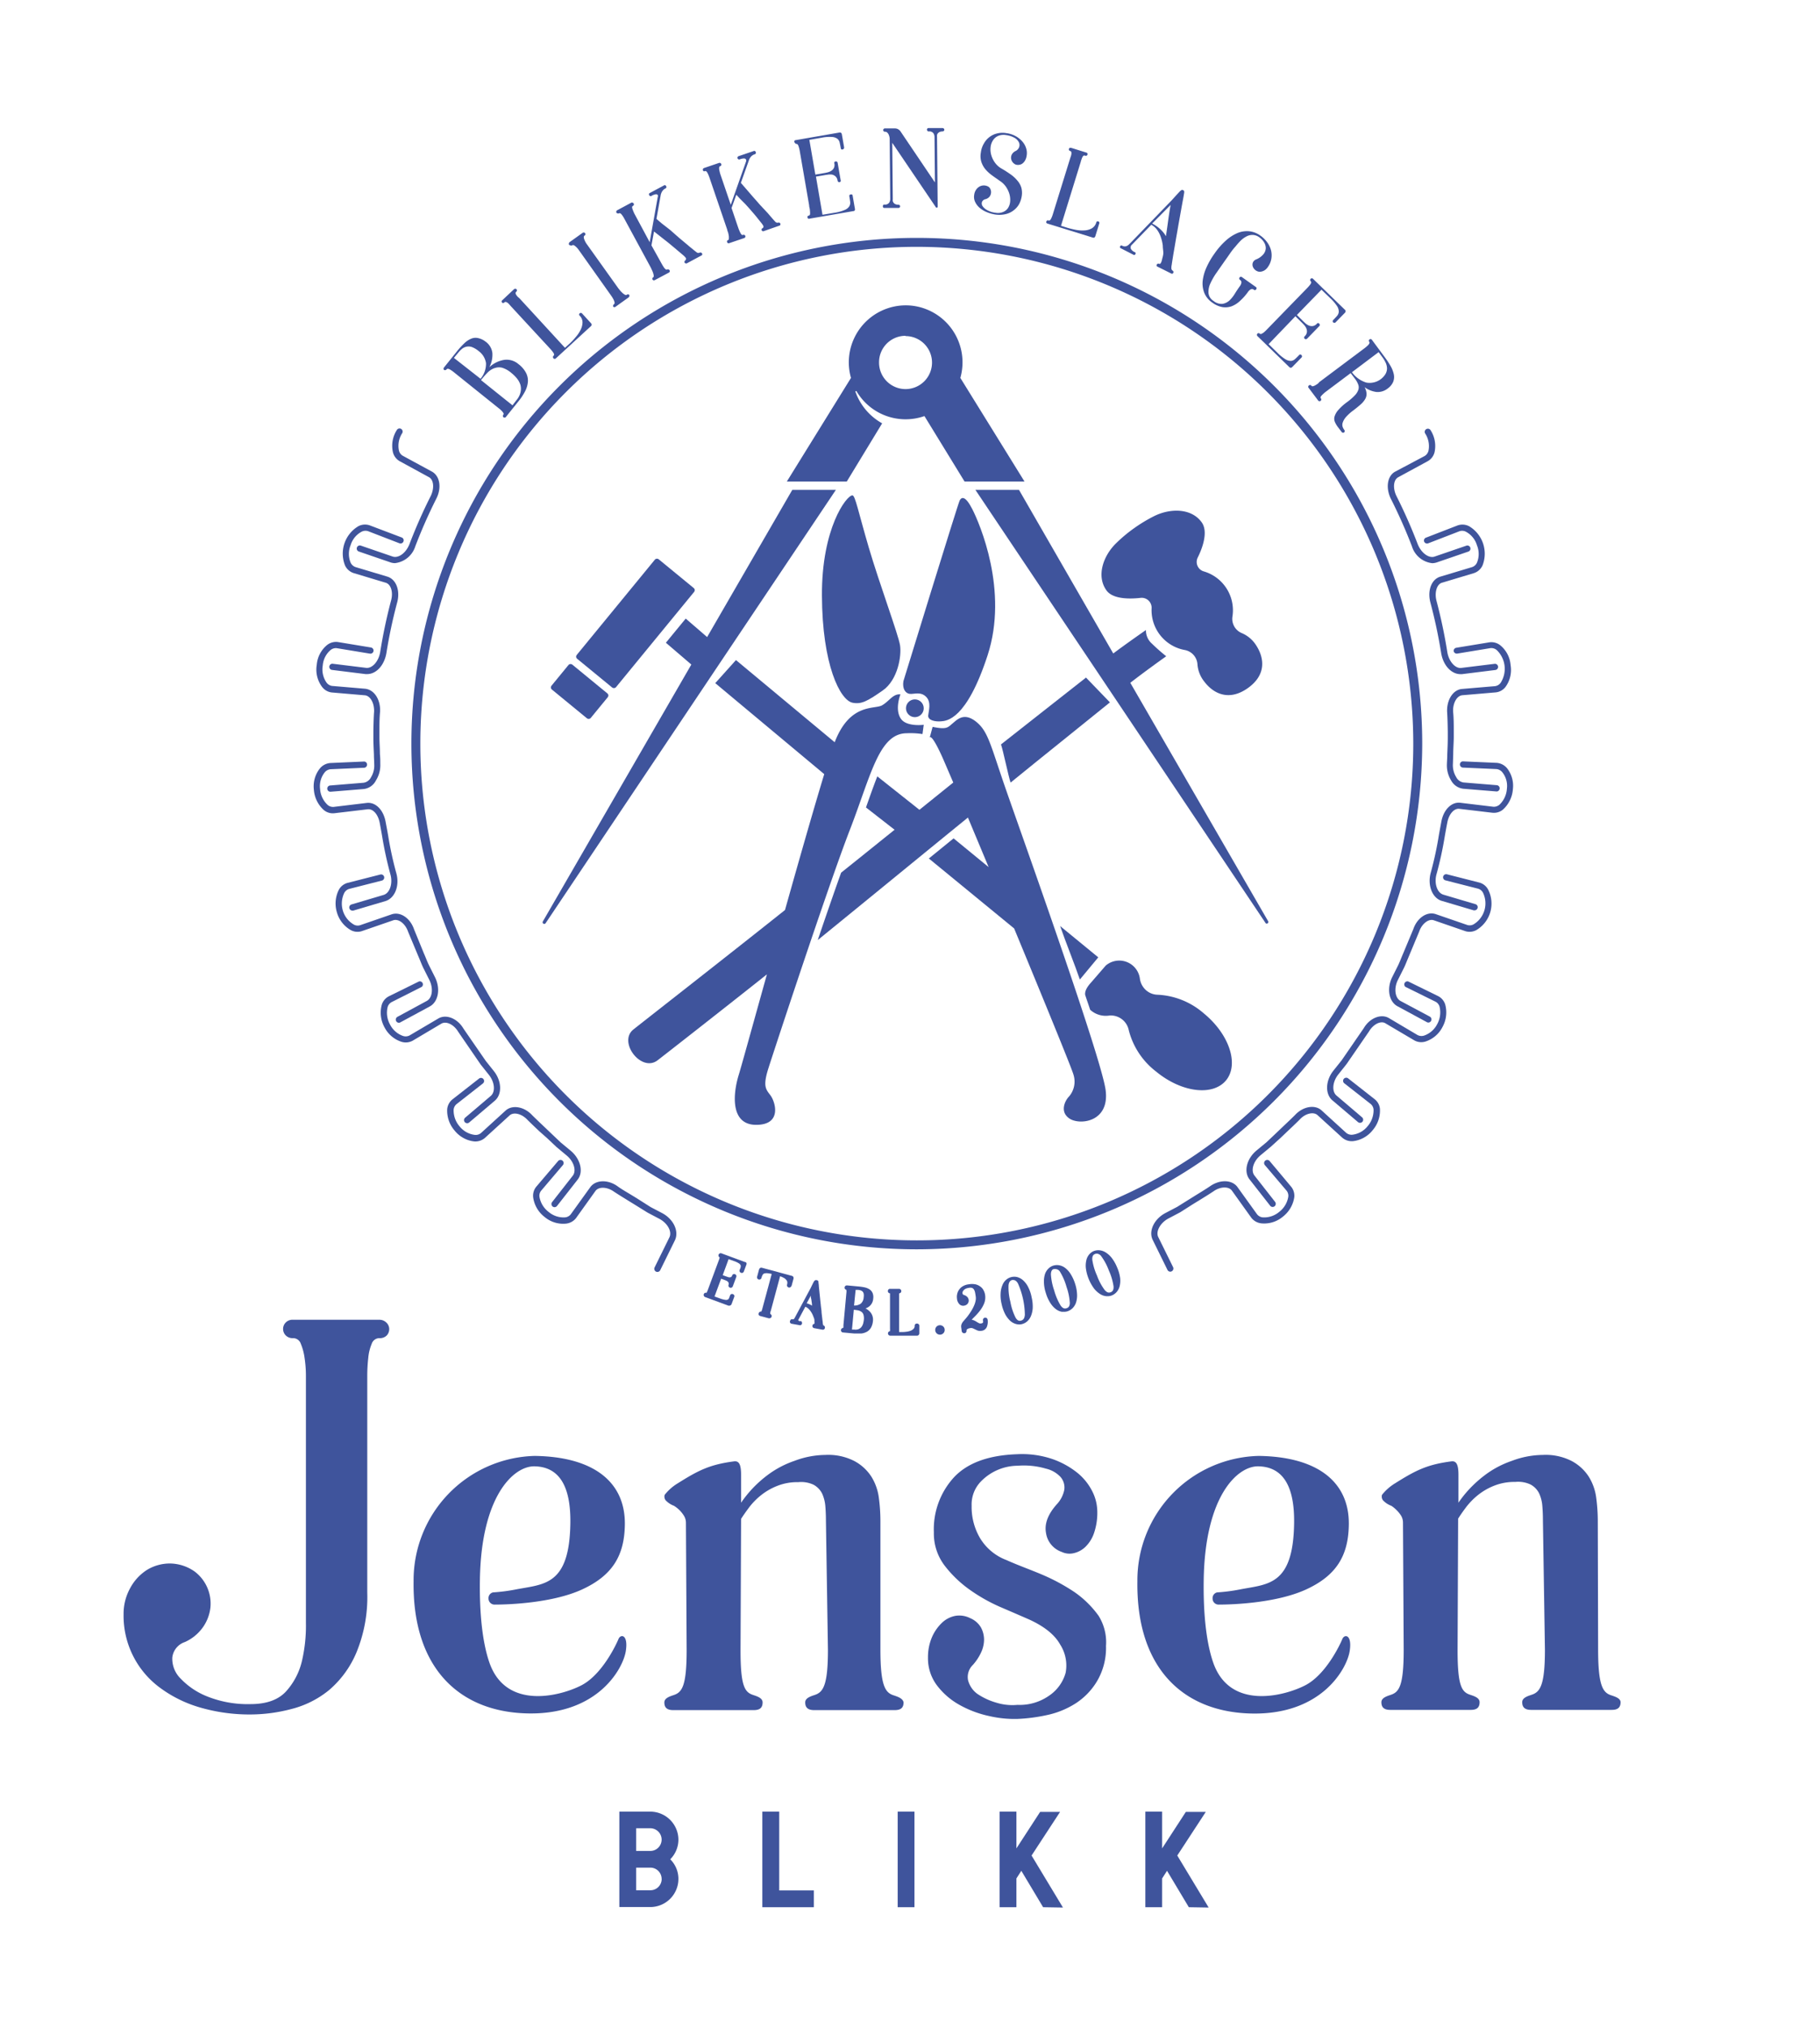 <svg id="Layer_1" data-name="Layer 1" xmlns="http://www.w3.org/2000/svg" viewBox="0 0 334 372"><defs><style>.cls-1{fill:#3f549c;}</style></defs><title>JensenBlikk</title><path class="cls-1" d="M70.91,242.57a1.65,1.65,0,0,1,.52,1.17A1.72,1.72,0,0,1,71,244.9a1.75,1.75,0,0,1-1.39.52,1.5,1.5,0,0,0-1.4,1.05,8.68,8.68,0,0,0-.63,2.61,29.12,29.12,0,0,0-.18,3.31V292.1a26.62,26.62,0,0,1-2,11,18.38,18.38,0,0,1-5,6.86,17.82,17.82,0,0,1-6.92,3.48,29.7,29.7,0,0,1-7.44,1,32.5,32.5,0,0,1-9.29-1.27,23.11,23.11,0,0,1-7.44-3.67,16.37,16.37,0,0,1-6.63-13.42,9.68,9.68,0,0,1,1.22-4.83A8.94,8.94,0,0,1,27,287.91a8.07,8.07,0,0,1,4.24-1.16,8,8,0,0,1,4.53,1.51,7.37,7.37,0,0,1,2.85,6.51,7.71,7.71,0,0,1-1.33,3.6,8.09,8.09,0,0,1-3.37,2.79A3.39,3.39,0,0,0,31.62,304a5.1,5.1,0,0,0,1.51,3.84,13.66,13.66,0,0,0,4.94,3.31,20,20,0,0,0,7.9,1.39q4.43,0,6.57-2.38a12.6,12.6,0,0,0,2.91-5.7,28.36,28.36,0,0,0,.69-6.79c0-2.33,0-4.19,0-5.58V252.39a21.93,21.93,0,0,0-.24-3.31,10.33,10.33,0,0,0-.69-2.61,1.5,1.5,0,0,0-1.4-1.05,1.75,1.75,0,0,1-1.39-.52,1.68,1.68,0,0,1,0-2.33,1.75,1.75,0,0,1,1.39-.52H69.57A1.82,1.82,0,0,1,70.91,242.57Zm113.81,43.56c2.1.95,4.41,1.76,6.61,2.7a35.88,35.88,0,0,1,5.89,3.19,18.32,18.32,0,0,1,4.38,4.31,9.14,9.14,0,0,1,1.37,5.54,12,12,0,0,1-1.66,6.49,12.42,12.42,0,0,1-3.95,4.07,15.88,15.88,0,0,1-5.27,2.13,31.26,31.26,0,0,1-5.4.7,20.74,20.74,0,0,1-5.16-.53,19.49,19.49,0,0,1-5.36-2,13.22,13.22,0,0,1-4.19-3.58A8.23,8.23,0,0,1,170.3,304a9.26,9.26,0,0,1,.7-3.66,8.09,8.09,0,0,1,1.82-2.67,4.9,4.9,0,0,1,2.47-1.31,4.38,4.38,0,0,1,2.74.41,4.12,4.12,0,0,1,2,1.73,4.73,4.73,0,0,1,.56,2.23,5.62,5.62,0,0,1-.56,2.37,9.25,9.25,0,0,1-1.49,2.25,3.09,3.09,0,0,0-.89,2.79,4.49,4.49,0,0,0,1.68,2.5,12.06,12.06,0,0,0,3.46,1.62,10,10,0,0,0,3.94.42,9.41,9.41,0,0,0,5.83-1.71,7.49,7.49,0,0,0,3-4.17,7.11,7.11,0,0,0-1-5.18c-1-1.81-2.93-3.34-5.72-4.61q-2.15-.94-5.13-2.22a31.17,31.17,0,0,1-5.68-3.18,21.35,21.35,0,0,1-4.65-4.44,9.69,9.69,0,0,1-2-6.12,14.09,14.09,0,0,1,3.73-10.15q3.72-3.92,11.54-4.19a17.32,17.32,0,0,1,6.38.85,15.41,15.41,0,0,1,4.61,2.5,10.35,10.35,0,0,1,2.8,3.43,8.36,8.36,0,0,1,.93,3.65,11.46,11.46,0,0,1-.61,4.06,6.41,6.41,0,0,1-1.58,2.51,4.51,4.51,0,0,1-2.14,1.15,3.34,3.34,0,0,1-2.19-.23,4.34,4.34,0,0,1-2.89-3.48q-.47-2.53,2-5.28a5.43,5.43,0,0,0,1.35-2.61,2.94,2.94,0,0,0-.67-2.36,5.29,5.29,0,0,0-2.71-1.55,14.39,14.39,0,0,0-5.15-.53,9.5,9.5,0,0,0-6.7,2.82,6.05,6.05,0,0,0-1.77,4.52,11.27,11.27,0,0,0,1.54,5.93A9.62,9.62,0,0,0,184.72,286.13Zm-71.23,14.5c-.41,1-3,6.51-6.8,8.47s-13.81,4.62-16.87-4.16c-1.41-4.05-1.83-9.72-1.75-15.11.21-15.46,6.19-20.95,10-20.9,4.48.07,6.7,3.52,6.6,10.43-.16,11.5-4.85,11.15-10,12.15a32.25,32.25,0,0,1-4.19.54,1.07,1.07,0,0,0-.83,1.11,1.11,1.11,0,0,0,1.09,1.13h0c3.13,0,10.76-.37,16-2.74,5.65-2.57,7.85-6.24,7.93-11.92.11-7.8-5.68-12.46-16.54-12.61A22.82,22.82,0,0,0,75.9,290c-.22,15.88,8.37,24.07,21.14,24.25s17.3-8.28,17.8-11.4S113.88,299.64,113.49,300.63Zm132.84,0c-.41,1-3,6.51-6.81,8.47s-13.81,4.62-16.87-4.16c-1.41-4.05-1.83-9.72-1.75-15.11.22-15.46,6.19-20.95,10-20.9,4.47.07,6.69,3.52,6.59,10.43-.16,11.5-4.85,11.15-9.94,12.15a32.46,32.46,0,0,1-4.19.54,1.07,1.07,0,0,0-.83,1.11,1.1,1.1,0,0,0,1.08,1.13h0c3.14,0,10.76-.37,16-2.74,5.65-2.57,7.84-6.24,7.92-11.92.11-7.8-5.68-12.46-16.53-12.61a22.82,22.82,0,0,0-22.27,23c-.22,15.88,8.37,24.07,21.14,24.25s17.3-8.28,17.81-11.4S246.72,299.64,246.33,300.63ZM163.91,310.9c-1.51-.51-2.34-1.9-2.34-8.4l0-23.57a32.41,32.41,0,0,0-.29-4.25,9.6,9.6,0,0,0-1.39-3.89,8.44,8.44,0,0,0-3.14-2.85,10.48,10.48,0,0,0-5.26-1.1,16.38,16.38,0,0,0-5.7,1.09,17.75,17.75,0,0,0-4.54,2.32A21.69,21.69,0,0,0,138,273.1a22.19,22.19,0,0,0-2,2.5v-5.11c0-1.79-.33-2.6-1.29-2.47-4.39.57-6.49,1.61-10.29,4a8.91,8.91,0,0,0-2.44,2.14,1.09,1.09,0,0,0,.18,1,4,4,0,0,0,1.51,1,5.64,5.64,0,0,1,1.86,1.86,2.46,2.46,0,0,1,.35,1.28l.13,23.3c0,6.5-.8,7.74-2.31,8.26-.72.25-1.78.54-1.78,1.38,0,1.09.67,1.4,1.64,1.4h3.41v0h11.34c1,0,1.64-.32,1.64-1.41,0-.84-1.06-1.13-1.78-1.38-1.51-.51-2.27-1.65-2.27-8.14l.1-24.14c.39-.62.88-1.31,1.46-2.09a12.73,12.73,0,0,1,2.15-2.21,11.49,11.49,0,0,1,3-1.74,10,10,0,0,1,3.9-.7,5.34,5.34,0,0,1,2.8.48,3.78,3.78,0,0,1,1.57,1.63,6.94,6.94,0,0,1,.58,2.26c.07.85.11,1.74.11,2.68l.37,23.71c0,6.5-.88,7.75-2.39,8.26-.72.25-1.78.54-1.78,1.38,0,1.09.68,1.41,1.64,1.41h14.77c1,0,1.64-.32,1.64-1.41C165.69,311.44,164.63,311.15,163.91,310.9Zm131.7,0c-1.51-.51-2.33-1.9-2.33-8.4l-.06-23.57a32.41,32.41,0,0,0-.29-4.25,9.6,9.6,0,0,0-1.39-3.89,8.44,8.44,0,0,0-3.14-2.85,10.48,10.48,0,0,0-5.26-1.1,16.38,16.38,0,0,0-5.7,1.09,17.75,17.75,0,0,0-4.54,2.32,22.2,22.2,0,0,0-3.25,2.85,20.9,20.9,0,0,0-2,2.5v-5.11c0-1.79-.34-2.6-1.3-2.47-4.39.57-6.49,1.61-10.29,4a9.07,9.07,0,0,0-2.44,2.14,1.15,1.15,0,0,0,.18,1,4,4,0,0,0,1.51,1,5.29,5.29,0,0,1,1,.82,5.18,5.18,0,0,1,.81,1,2.46,2.46,0,0,1,.35,1.28l.13,23.3c0,6.5-.8,7.74-2.31,8.26-.72.25-1.78.54-1.78,1.38,0,1.09.68,1.4,1.64,1.4h3.41v0h11.33c1,0,1.64-.32,1.64-1.41,0-.84-1.06-1.13-1.78-1.38-1.51-.51-2.26-1.65-2.26-8.14l.1-24.14c.38-.62.87-1.31,1.45-2.09a13.11,13.11,0,0,1,2.15-2.21,11.49,11.49,0,0,1,3-1.74,10.05,10.05,0,0,1,3.9-.7,5.32,5.32,0,0,1,2.8.48,3.72,3.72,0,0,1,1.57,1.63,6.7,6.7,0,0,1,.58,2.26c.07.85.11,1.74.11,2.68l.37,23.71c0,6.5-.88,7.75-2.39,8.26-.72.25-1.78.54-1.78,1.38,0,1.09.68,1.41,1.64,1.41h14.77c1,0,1.64-.32,1.64-1.41C297.39,311.44,296.33,311.15,295.61,310.9Z"/><path class="cls-1" d="M199.3,124.27c-4.23,3.35-9.93,7.77-15.6,12.26.36,1,1.36,5.82,1.76,7,6.14-5,13.67-11,18.23-14.71Z"/><path class="cls-1" d="M209.34,109.65a1.82,1.82,0,0,1,2,1.88,7.42,7.42,0,0,0,6.06,7.68,2.85,2.85,0,0,1,2.35,2.6A5.76,5.76,0,0,0,221,125c1.82,2.39,4.67,3.56,8,1.2s3.13-5.42,1.47-7.93a5.8,5.8,0,0,0-2.59-2.16,2.83,2.83,0,0,1-1.7-3.07,7.43,7.43,0,0,0-5.26-8.24,1.81,1.81,0,0,1-1.12-2.54c1-2,1.9-4.82.74-6.45-1.91-2.68-5.87-2.61-8.8-1.12a27.68,27.68,0,0,0-3.62,2.19,26.63,26.63,0,0,0-3.25,2.71c-2.37,2.27-3.73,6-1.83,8.67C204.16,109.86,207.14,109.9,209.34,109.65Z"/><path class="cls-1" d="M225,198.14c2.42-2.95.59-8.45-4.08-12.28a13.87,13.87,0,0,0-8.43-3.42,3.33,3.33,0,0,1-2.09-.76,3.43,3.43,0,0,1-1.21-2.18,3.82,3.82,0,0,0-6.27-2.41L200.4,180h0c-.31.37-1.41,1.45-1.25,2.48.5,1.52.46,1.33.91,2.71a4.23,4.23,0,0,0,3.55,1.06,3.36,3.36,0,0,1,3.53,2.66,13.85,13.85,0,0,0,5,7.6C216.81,200.37,222.56,201.09,225,198.14Z"/><path class="cls-1" d="M201.55,175.58l-7-5.74c.89,2.59,2.82,7.43,3.62,9.81Z"/><rect class="cls-1" x="104.81" y="109.67" width="23.6" height="9.32" rx="0.48" transform="translate(-45.74 131.96) rotate(-50.63)"/><rect class="cls-1" x="103.41" y="122.16" width="5.91" height="9.32" rx="0.48" transform="translate(-59.14 128.6) rotate(-50.63)"/><path class="cls-1" d="M156.48,128.89c1.63.31,2.72-.31,5.51-2.25s3.49-6.37,3.18-8.31-3.8-11.33-5.74-17.93-2.48-9.55-3-9.55c-1.09,0-5.66,6.05-5.59,18.4C150.89,121.9,154.16,128.45,156.48,128.89Z"/><path class="cls-1" d="M141.42,200.93c-.86-1.16-1.48-1.63-.39-5.05s11-33.53,14.91-43.62,5.35-17.78,10.48-17.78a14.47,14.47,0,0,1,2.87.15l.23-1.7s-3,.4-4.11-1c-1.32-1.71-.16-4.58-.16-4.58-1.38-.13-2,1.2-3.36,2s-5.92-.5-8.71,6.78l-18.12-15.07-3.8,4.23,20,16.69c-1.86,6.1-4.56,15.54-7.2,24.92-11,8.76-27.2,21.39-27.93,22-2.64,2.33,1.56,7.77,4.51,5.59.58-.43,12.82-10,20.1-15.79-2.64,9.47-4.75,17.08-5.15,18.37-1.09,3.49-1.63,9.23,3.18,9.23S142.27,202.09,141.42,200.93Z"/><path class="cls-1" d="M202.9,199.92c-.77-5.9-15.21-46.27-18.16-54.73s-3.34-11-5.59-12.81-3.5-.39-4.35.31-1,1.17-3.65.62l-.54,2s.23-1.08,2.33,3.57c.3.67,1,2.32,2,4.64l-6.21,5L161,142.39c-.51,1.3-1.05,2.79-1.63,4.43l-.45,1.27,5.25,4.09c-3.65,2.93-7.22,5.81-9.81,7.87-1.28,3.57-2.78,7.91-4.29,12.36,7.32-5.94,19.49-15.91,27.56-22.47l3.8,9.09L175,153.76l-4.54,3.69,15.65,12.83c5.5,13.28,10.68,25.91,10.9,26.85a4.19,4.19,0,0,1-.85,4c-.62.62-1.79,2.71.08,4S203.68,205.82,202.9,199.92Z"/><circle class="cls-1" cx="167.89" cy="129.9" r="1.63"/><path class="cls-1" d="M172.63,132.3c1.08-.07,4.73-.23,8.61-12.11S179.77,96,178.45,93.41s-2-2.25-2.33-1.63-10.33,33.15-10.33,33.15c-.23,1.4.39,2.25,1.17,2.33s2-.47,3,.54.46,2.56.38,3.42S171.54,132.38,172.63,132.3Z"/><path class="cls-1" d="M161.89,77.64A10.71,10.71,0,0,1,157,71.88a.11.11,0,0,1,.2-.1,10.45,10.45,0,0,0,12.45,4.53l7.36,12h11l-11.77-19a10.46,10.46,0,0,0-9-13.26,10.46,10.46,0,0,0-11.47,10.41,10.33,10.33,0,0,0,.4,2.85l-11.77,19h11Zm4.29-16a4.86,4.86,0,1,1-4.86,4.86A4.85,4.85,0,0,1,166.18,61.59Z"/><path class="cls-1" d="M100.12,169.33,153.4,89.84h-8l-15.63,27-3.93-3.39-3.64,4.43,4.67,4L99.62,169A.3.3,0,0,0,100.12,169.33Z"/><path class="cls-1" d="M232.75,169l-25.32-43.77c2.86-2.23,6.59-4.87,6.59-4.87a34.68,34.68,0,0,1-2.64-2.33,3.2,3.2,0,0,1-1.08-2.48s-3.44,2.38-6,4.3L187,89.84h-8l53.28,79.49A.3.3,0,0,0,232.75,169Z"/><path class="cls-1" d="M81.73,67.87a.32.32,0,0,0,.24-.14c.1-.13.28-.12.54,0a5.22,5.22,0,0,1,.75.51l7.92,6.36.43.34a3.6,3.6,0,0,1,.45.41,1.7,1.7,0,0,1,.31.39.28.28,0,0,1,0,.33.3.3,0,0,0-.08.26.31.31,0,0,0,.11.2.28.28,0,0,0,.22.06.29.29,0,0,0,.23-.13l2.32-2.89a10.53,10.53,0,0,0,1.21-1.84,4.6,4.6,0,0,0,.5-1.75,3.11,3.11,0,0,0-.37-1.64,4.86,4.86,0,0,0-1.35-1.55A3.33,3.33,0,0,0,92.54,66a5.2,5.2,0,0,0-2.74,1.35,4.91,4.91,0,0,0,.56-2.6,3,3,0,0,0-1.26-2.1A3.36,3.36,0,0,0,87.7,62a2.09,2.09,0,0,0-1.28.14,4,4,0,0,0-1.26.87,14,14,0,0,0-1.36,1.5l-2.32,2.89a.34.34,0,0,0-.08.26.31.31,0,0,0,.11.2A.29.29,0,0,0,81.73,67.87Zm9-.34a2.39,2.39,0,0,1,1.41-.09,4.77,4.77,0,0,1,1.75,1,6.46,6.46,0,0,1,1,1,3.47,3.47,0,0,1,.63,1.2,2.8,2.8,0,0,1,0,1.32,3.35,3.35,0,0,1-.7,1.38l-.77,1-5.78-4.63c.39-.49.77-.93,1.15-1.32A3.49,3.49,0,0,1,90.7,67.53Zm-6.63-2.85a4.54,4.54,0,0,1,.76-.76,2,2,0,0,1,.84-.35,1.8,1.8,0,0,1,1,.12,4.34,4.34,0,0,1,1.13.69,3.35,3.35,0,0,1,1.36,2.23,4.3,4.3,0,0,1-1,2.86L83.3,65.64Z"/><path class="cls-1" d="M92.31,55.57a.34.34,0,0,0,.25-.1.29.29,0,0,1,.31-.08,1.07,1.07,0,0,1,.34.19,2.85,2.85,0,0,1,.34.35c.12.13.23.27.35.39L101,64a6,6,0,0,1,.57.72c.15.25.17.42,0,.54a.32.32,0,0,0,0,.46.35.35,0,0,0,.21.1.35.35,0,0,0,.25-.11l6.39-5.87a.38.38,0,0,0,.16-.31.49.49,0,0,0-.15-.28l-1.62-1.77a.29.29,0,0,0-.22-.09.29.29,0,0,0-.21.08.27.27,0,0,0,0,.43,1.72,1.72,0,0,1,.52,1.25,3.19,3.19,0,0,1-.35,1.35,5.85,5.85,0,0,1-.87,1.29,11,11,0,0,1-1,1.09l-1,.91-8.34-9.07L95,54.42a3.38,3.38,0,0,1-.26-.33.71.71,0,0,1-.12-.31.31.31,0,0,1,.12-.27.33.33,0,0,0,.13-.25.33.33,0,0,0-.09-.21.26.26,0,0,0-.21-.09.35.35,0,0,0-.25.09l-2.13,2a.34.34,0,0,0-.13.27.47.47,0,0,0,.1.2A.31.31,0,0,0,92.31,55.57Z"/><path class="cls-1" d="M104.69,45A.34.34,0,0,0,105,45c.14-.1.32-.06.56.14a3.54,3.54,0,0,1,.62.66L112,54l.32.46a5.54,5.54,0,0,1,.3.53,2.08,2.08,0,0,1,.16.48.29.29,0,0,1-.1.32.34.34,0,0,0-.15.23.33.33,0,0,0,0,.22.32.32,0,0,0,.46,0l2.35-1.68a.33.33,0,0,0,.15-.22.3.3,0,0,0,0-.23.28.28,0,0,0-.19-.12.3.3,0,0,0-.26.07.34.34,0,0,1-.35,0,2.38,2.38,0,0,1-.42-.3,5.81,5.81,0,0,1-.43-.43l-.35-.43-5.9-8.26a3.73,3.73,0,0,1-.4-.83c-.09-.29-.07-.49.08-.6a.3.3,0,0,0,.16-.22.36.36,0,0,0-.06-.23.27.27,0,0,0-.2-.11.32.32,0,0,0-.26.06l-2.35,1.68a.36.36,0,0,0-.15.23.32.32,0,0,0,0,.22A.31.31,0,0,0,104.69,45Z"/><path class="cls-1" d="M113.32,39.13a.33.33,0,0,0,.27,0c.15-.08.32,0,.5.23a4.5,4.5,0,0,1,.49.76L119.39,49c.08.15.16.33.25.53a4.25,4.25,0,0,1,.23.57,2.66,2.66,0,0,1,.1.47c0,.14,0,.22-.06.26a.26.26,0,0,0-.17.2.29.29,0,0,0,0,.22.3.3,0,0,0,.43.12L122.75,50a.32.32,0,0,0,.16-.2.32.32,0,0,0-.2-.37.36.36,0,0,0-.29,0,.24.24,0,0,1-.28-.06,1.3,1.3,0,0,1-.31-.34c-.1-.15-.21-.31-.32-.51l-.3-.54L119.55,45l.47-2.54.79.61,1.11.88c.41.31.82.64,1.25,1s.83.69,1.19,1l1,.84a3.82,3.82,0,0,1,.52.54.28.28,0,0,1,0,.21.22.22,0,0,1-.11.21.32.32,0,0,0-.14.18.36.36,0,0,0,0,.23.3.3,0,0,0,.19.14.33.33,0,0,0,.22,0l2.66-1.43a.25.25,0,0,0,.12-.4.27.27,0,0,0-.17-.14.26.26,0,0,0-.23,0,.53.53,0,0,1-.5,0s-.23-.17-.55-.43-.73-.58-1.21-1l-1.56-1.3L123,42.19,121.47,41l-1-.85.76-4.25a1.94,1.94,0,0,1,.14-.51,1.58,1.58,0,0,1,.26-.44,1.47,1.47,0,0,1,.5-.4.26.26,0,0,0,.11-.41.26.26,0,0,0-.4-.13l-2.57,1.38a.26.26,0,0,0-.12.41.27.27,0,0,0,.41.13,2,2,0,0,1,.8-.3.4.4,0,0,1,.34.12.57.57,0,0,1,0,.42l-1.47,8.25-2.84-5.29a8,8,0,0,1-.33-.83c-.1-.27-.07-.45.08-.53a.31.31,0,0,0,.15-.44.3.3,0,0,0-.18-.15.32.32,0,0,0-.27,0l-2.55,1.37a.32.32,0,0,0-.18.2.38.38,0,0,0,0,.24A.34.34,0,0,0,113.32,39.13Z"/><path class="cls-1" d="M129.37,31.38c.16-.05.31.05.45.31a5.62,5.62,0,0,1,.36.83l3.28,9.61c0,.16.11.35.17.56a5.77,5.77,0,0,1,.12.6,2.17,2.17,0,0,1,0,.49c0,.13,0,.21-.11.24a.28.28,0,0,0-.2.16.3.3,0,0,0,0,.23.34.34,0,0,0,.14.18.29.29,0,0,0,.26,0l2.74-.93a.32.32,0,0,0,.19-.17.31.31,0,0,0,0-.23.28.28,0,0,0-.15-.17.32.32,0,0,0-.29,0,.25.25,0,0,1-.27-.1,1.44,1.44,0,0,1-.24-.39c-.08-.16-.16-.35-.24-.55s-.14-.4-.21-.59l-1.12-3.31.87-2.43c.17.17.39.41.68.73l1,1c.34.38.7.77,1.06,1.19s.71.81,1,1.18l.8,1a3.34,3.34,0,0,1,.43.62.31.31,0,0,1,0,.22.23.23,0,0,1-.15.19.29.29,0,0,0-.16.15.25.25,0,0,0,0,.22.27.27,0,0,0,.16.17.29.29,0,0,0,.22,0l2.86-1a.26.26,0,0,0,.18-.37.3.3,0,0,0-.38-.19.56.56,0,0,1-.48-.1s-.2-.21-.48-.52l-1-1.16L139.5,37.6,138.09,36l-1.26-1.46-.87-1,1.45-4.07a1.79,1.79,0,0,1,.21-.47,1.71,1.71,0,0,1,.33-.4,1.57,1.57,0,0,1,.56-.31.27.27,0,0,0,.18-.39.27.27,0,0,0-.38-.2l-2.76.94a.31.31,0,0,0,.2.59,2.14,2.14,0,0,1,.84-.17.41.41,0,0,1,.31.18.5.5,0,0,1,0,.42l-2.79,7.9-1.94-5.68a7.85,7.85,0,0,1-.2-.88c0-.28,0-.46.18-.51a.3.3,0,0,0,.21-.18.36.36,0,0,0,0-.23.33.33,0,0,0-.43-.19l-2.74.93A.35.35,0,0,0,129,31a.37.37,0,0,0,0,.23.31.31,0,0,0,.16.18A.28.28,0,0,0,129.37,31.38Z"/><path class="cls-1" d="M146.13,26.39c.17,0,.3.1.4.38a5.66,5.66,0,0,1,.23.88l1.73,10q0,.23.09.54a4.39,4.39,0,0,1,.07.61,2,2,0,0,1,0,.5.28.28,0,0,1-.22.24.32.32,0,0,0-.23.14.3.3,0,0,0,0,.22.28.28,0,0,0,.12.2.33.33,0,0,0,.27,0l8-1.38c.15,0,.25-.08.29-.17a.55.55,0,0,0,0-.32l-.41-2.37a.23.23,0,0,0-.13-.19.32.32,0,0,0-.23,0,.26.26,0,0,0-.24.35c.06.36.11.69.15,1a1.35,1.35,0,0,1-.16.82,1.81,1.81,0,0,1-.83.66,7.43,7.43,0,0,1-1.84.51l-2.25.38-1.2-7,1.76-.3.49-.07a2.7,2.7,0,0,1,.69,0,1.44,1.44,0,0,1,.65.33,1.28,1.28,0,0,1,.38.79.36.36,0,0,0,.13.21.29.29,0,0,0,.22.06.33.33,0,0,0,.21-.14.28.28,0,0,0,0-.23l-.55-3.19a.24.24,0,0,0-.13-.19.28.28,0,0,0-.23-.05.26.26,0,0,0-.25.34,1.3,1.3,0,0,1-.09.88,1.34,1.34,0,0,1-.51.52,2.11,2.11,0,0,1-.63.26c-.22.06-.38.09-.49.11l-1.76.3-1.1-6.37,2.24-.39a7.39,7.39,0,0,1,1.91-.14,1.84,1.84,0,0,1,1,.34,1.26,1.26,0,0,1,.42.73c.07.3.13.63.2,1a.33.33,0,0,0,.12.21.27.27,0,0,0,.23,0,.3.3,0,0,0,.2-.13.34.34,0,0,0,.06-.24l-.41-2.36a.53.53,0,0,0-.14-.3.41.41,0,0,0-.33-.06l-8,1.39a.3.3,0,0,0-.24.13.32.32,0,0,0,0,.23.33.33,0,0,0,.12.19A.31.31,0,0,0,146.13,26.39Z"/><path class="cls-1" d="M162.32,37.52c-.2,0-.3.1-.3.31s.1.31.3.31l2.58,0a.3.3,0,0,0,.2-.09.27.27,0,0,0,.09-.2.27.27,0,0,0-.1-.22.24.24,0,0,0-.2-.08,1.23,1.23,0,0,1-.55-.1.71.71,0,0,1-.33-.24.76.76,0,0,1-.17-.32,1.47,1.47,0,0,1,0-.36l-.1-10.34,7.92,11.69a.24.24,0,0,0,.06.11.25.25,0,0,0,.15.09.18.18,0,0,0,.21-.22l-.12-12.75a2.21,2.21,0,0,1,0-.35.74.74,0,0,1,.16-.32,1.08,1.08,0,0,1,.33-.24,1.59,1.59,0,0,1,.55-.1.28.28,0,0,0,.2-.09.27.27,0,0,0,.1-.22.34.34,0,0,0-.1-.21.3.3,0,0,0-.21-.09l-2.57,0a.27.27,0,0,0-.3.31.33.33,0,0,0,.09.21.27.27,0,0,0,.22.1.92.92,0,0,1,.86.32,1.23,1.23,0,0,1,.21.67l.08,8.36-6.28-9.3a1.58,1.58,0,0,0-.26-.31,2,2,0,0,0-.34-.21,1.38,1.38,0,0,0-.52-.09l-1.8,0a.29.29,0,0,0-.21.1.29.29,0,0,0-.09.21.31.31,0,0,0,.3.3.62.62,0,0,1,.44.15,1.19,1.19,0,0,1,.26.36,2.3,2.3,0,0,1,.14.42,1.85,1.85,0,0,1,.05.34l.1,11.07a1.29,1.29,0,0,1-.19.67A.94.94,0,0,1,162.32,37.52Z"/><path class="cls-1" d="M179.82,38.15a4.93,4.93,0,0,0,1.28.76,6.54,6.54,0,0,0,1.46.42,5.13,5.13,0,0,0,2-.06,3.71,3.71,0,0,0,1.48-.71,3.6,3.6,0,0,0,1-1.16A4.59,4.59,0,0,0,187.5,36a3.77,3.77,0,0,0-.07-1.59,3.56,3.56,0,0,0-.71-1.27A6.29,6.29,0,0,0,185.49,32c-.49-.34-1-.69-1.65-1.06a3.83,3.83,0,0,1-1.25-1.11,4.42,4.42,0,0,1-.68-1.4,3.74,3.74,0,0,1-.12-1.44,2.86,2.86,0,0,1,.43-1.24,2.12,2.12,0,0,1,.95-.82,2.6,2.6,0,0,1,1.47-.15,4.15,4.15,0,0,1,1.61.54,1.91,1.91,0,0,1,.76.84,1.14,1.14,0,0,1,0,.87,1.28,1.28,0,0,1-.62.66,1.52,1.52,0,0,0-.7.64,1.29,1.29,0,0,0-.14.73,1.4,1.4,0,0,0,.27.67,1.48,1.48,0,0,0,.54.44,1.39,1.39,0,0,0,.59.07,1.35,1.35,0,0,0,.63-.21,1.81,1.81,0,0,0,.52-.57,2.51,2.51,0,0,0,.32-1,2.79,2.79,0,0,0-.11-1.27,3.37,3.37,0,0,0-.67-1.21,4.52,4.52,0,0,0-1.23-1,4.76,4.76,0,0,0-1.73-.56,4.1,4.1,0,0,0-1.72.06,3.7,3.7,0,0,0-1.41.68,3.79,3.79,0,0,0-1,1.18A4.23,4.23,0,0,0,180,28a3.58,3.58,0,0,0,.08,1.65,4.22,4.22,0,0,0,.71,1.34A6.79,6.79,0,0,0,182,32.12c.46.35,1,.7,1.49,1.06a3.92,3.92,0,0,1,1.13,1.09,4.67,4.67,0,0,1,.63,1.34,3.88,3.88,0,0,1,.13,1.35,2.57,2.57,0,0,1-.38,1.17,2,2,0,0,1-.92.75,2.51,2.51,0,0,1-1.45.13,3.89,3.89,0,0,1-1.5-.49,2.3,2.3,0,0,1-.82-.73.85.85,0,0,1-.1-.75.88.88,0,0,1,.65-.51,1.46,1.46,0,0,0,.74-.47,1.35,1.35,0,0,0,.27-.7,1.28,1.28,0,0,0-.12-.69.94.94,0,0,0-.47-.49,1.73,1.73,0,0,0-.72-.17,1.67,1.67,0,0,0-.76.18,1.86,1.86,0,0,0-.64.56,2.12,2.12,0,0,0-.38,1,2.17,2.17,0,0,0,.2,1.34A3.26,3.26,0,0,0,179.82,38.15Z"/><path class="cls-1" d="M192.21,41l8.29,2.56a.39.39,0,0,0,.34,0,.54.54,0,0,0,.18-.27l.71-2.3a.27.27,0,0,0,0-.23.28.28,0,0,0-.17-.15.27.27,0,0,0-.38.2,1.78,1.78,0,0,1-.83,1.08,3.07,3.07,0,0,1-1.34.37,6.31,6.31,0,0,1-1.55-.1c-.53-.1-1-.22-1.47-.35l-1.28-.4,3.64-11.77c0-.14.09-.28.13-.43a2.42,2.42,0,0,1,.16-.39.86.86,0,0,1,.2-.27.38.38,0,0,1,.3,0,.31.31,0,0,0,.27,0,.29.29,0,0,0,.15-.18.32.32,0,0,0,0-.23.29.29,0,0,0-.21-.16l-2.76-.86c-.14,0-.23,0-.3,0a.41.41,0,0,0-.12.18.34.34,0,0,0,0,.22.33.33,0,0,0,.22.17.31.31,0,0,1,.22.22,1.27,1.27,0,0,1,0,.39,2.47,2.47,0,0,1-.13.48c-.06.16-.11.33-.16.49l-3.1,10a4.82,4.82,0,0,1-.34.86c-.13.25-.28.36-.44.31a.31.31,0,0,0-.27,0,.43.43,0,0,0-.15.18.37.37,0,0,0,0,.23A.36.36,0,0,0,192.21,41Z"/><path class="cls-1" d="M208,46.72a.24.24,0,0,0,.37-.13.23.23,0,0,0-.13-.35v0a1.4,1.4,0,0,1-.64-.5.6.6,0,0,1-.11-.44.72.72,0,0,1,.28-.46l3.51-3.62a3.26,3.26,0,0,1,1.12,1,5.18,5.18,0,0,1,.66,1.36,7.51,7.51,0,0,1,.33,1.46c0,.49.09.92.1,1.31s-.15.89-.23,1.21a2.18,2.18,0,0,1-.2.62c-.1.2-.23.27-.38.19a.26.26,0,0,0-.21,0,.3.3,0,0,0-.17.14.25.25,0,0,0,.11.39l2.52,1.26a.27.27,0,0,0,.4-.14.33.33,0,0,0,0-.22.27.27,0,0,0-.15-.18l0,0a.49.49,0,0,1-.21-.39,2.57,2.57,0,0,1,.06-.67c.05-.38.13-.85.22-1.43s.21-1.23.34-2,.25-1.49.39-2.27.27-1.56.41-2.34.27-1.5.39-2.18.23-1.27.33-1.79.16-.93.21-1.21a1.55,1.55,0,0,1,0-.23c0-.09-.07-.16-.2-.23s-.24-.08-.32,0l-.21.15c-.32.33-.84.9-1.56,1.7l-7.63,7.89-.27.26a1.21,1.21,0,0,1-.32.22.93.93,0,0,1-.4.09,1.09,1.09,0,0,1-.47-.12v0a.24.24,0,0,0-.37.1.24.24,0,0,0,.13.37Zm6.83-9.14c-.06.31-.12.67-.19,1.1s-.14.89-.21,1.39-.14,1-.22,1.59l-.24,1.66a5,5,0,0,0-.83-1.08A6.32,6.32,0,0,0,211.44,41Z"/><path class="cls-1" d="M222.46,55.49a4.58,4.58,0,0,0,1.84.83,3.48,3.48,0,0,0,1.7-.14,4.72,4.72,0,0,0,1.57-1A10.35,10.35,0,0,0,229,53.58a1.54,1.54,0,0,1,.55-.52.5.5,0,0,1,.55.08.28.28,0,0,0,.43-.08.28.28,0,0,0-.07-.43l-2.55-1.81a.31.31,0,0,0-.36.51.52.52,0,0,1,.27.5,1.46,1.46,0,0,1-.31.69q-.44.61-.9,1.35a6.17,6.17,0,0,1-1,1.25,2.5,2.5,0,0,1-1.28.61,2.31,2.31,0,0,1-1.62-.53,1.94,1.94,0,0,1-.93-1.45,3.6,3.6,0,0,1,.35-1.78,11.59,11.59,0,0,1,1.16-2c.49-.71,1-1.43,1.5-2.15.29-.4.59-.83.9-1.28s.63-.88,1-1.28a14.12,14.12,0,0,1,1-1.13,4.6,4.6,0,0,1,1.1-.79,2.31,2.31,0,0,1,1.14-.25,2.18,2.18,0,0,1,1.2.45,3.06,3.06,0,0,1,.85.91,2,2,0,0,1,.31,1.08,1.86,1.86,0,0,1-.42,1.08,3.35,3.35,0,0,1-1.3.95A1.13,1.13,0,0,0,230,48a1.06,1.06,0,0,0-.15.57,1.19,1.19,0,0,0,.18.57,1.52,1.52,0,0,0,.42.45,1.45,1.45,0,0,0,.47.22,1.31,1.31,0,0,0,.56,0,1.89,1.89,0,0,0,.6-.24,2.08,2.08,0,0,0,.56-.55,3.7,3.7,0,0,0,.67-1.55,3.76,3.76,0,0,0-.06-1.57,4.36,4.36,0,0,0-.7-1.46,5.22,5.22,0,0,0-1.25-1.23,4.23,4.23,0,0,0-2-.79,4.54,4.54,0,0,0-2.13.29A7.67,7.67,0,0,0,225,44.09a13.27,13.27,0,0,0-2.1,2.39,14.4,14.4,0,0,0-1.5,2.59,8.17,8.17,0,0,0-.69,2.46,4.71,4.71,0,0,0,.3,2.19A4,4,0,0,0,222.46,55.49Z"/><path class="cls-1" d="M239.87,52.85l-7.08,7.28-.38.39a5.76,5.76,0,0,1-.45.42,1.89,1.89,0,0,1-.43.27.28.28,0,0,1-.32,0,.38.38,0,0,0-.25-.11.3.3,0,0,0-.21.1.34.34,0,0,0-.09.21.37.37,0,0,0,.12.25l5.81,5.65a.41.41,0,0,0,.31.14.5.5,0,0,0,.28-.17l1.68-1.72a.29.29,0,0,0,.08-.22.33.33,0,0,0-.11-.22.26.26,0,0,0-.42,0c-.25.26-.49.5-.72.71a1.26,1.26,0,0,1-.76.36,1.88,1.88,0,0,1-1-.28,8,8,0,0,1-1.49-1.2l-1.63-1.59L237.73,58,239,59.26l.34.36a2.16,2.16,0,0,1,.38.58,1.39,1.39,0,0,1,.12.71,1.29,1.29,0,0,1-.42.78.29.29,0,0,0-.09.22.24.24,0,0,0,.09.21.29.29,0,0,0,.22.09.32.32,0,0,0,.23-.09l2.25-2.32a.25.25,0,0,0,.08-.22.3.3,0,0,0-.1-.22.26.26,0,0,0-.42,0,1.29,1.29,0,0,1-.77.44,1.45,1.45,0,0,1-.72-.1,2.58,2.58,0,0,1-.58-.36l-.37-.34L238,57.77l4.51-4.64,1.64,1.58a8.2,8.2,0,0,1,1.24,1.46,1.87,1.87,0,0,1,.3,1,1.3,1.3,0,0,1-.33.78c-.2.23-.43.47-.69.74a.35.35,0,0,0-.1.22.29.29,0,0,0,.09.21.32.32,0,0,0,.23.09.27.27,0,0,0,.22-.1l1.68-1.72a.46.46,0,0,0,.15-.28.36.36,0,0,0-.14-.31l-5.82-5.65a.34.34,0,0,0-.25-.11.35.35,0,0,0-.21.1.34.34,0,0,0-.09.21.39.39,0,0,0,.12.25c.12.11.1.29-.07.54A6,6,0,0,1,239.87,52.85Z"/><path class="cls-1" d="M241.69,70.47a3.85,3.85,0,0,1-.42.25,1.37,1.37,0,0,1-.36.12.24.24,0,0,1-.25-.1.26.26,0,0,0-.22-.13.34.34,0,0,0-.22.07.31.31,0,0,0-.13.19.27.27,0,0,0,.06.26l1.74,2.31a.31.31,0,0,0,.23.14.31.31,0,0,0,.35-.26.3.3,0,0,0-.07-.26c-.1-.14-.06-.31.13-.51a7.64,7.64,0,0,1,.65-.61l4.69-3.51.76,1a4,4,0,0,1,.63,1.11,1.46,1.46,0,0,1,0,1,2.83,2.83,0,0,1-.65,1,10.85,10.85,0,0,1-1.39,1.2,9.47,9.47,0,0,0-1.65,1.49,3.21,3.21,0,0,0-.66,1.17,1.48,1.48,0,0,0,.07,1,4.57,4.57,0,0,0,.52.89l.71.93a.32.32,0,0,0,.22.14.34.34,0,0,0,.23-.05.27.27,0,0,0,.11-.19.31.31,0,0,0-.07-.27,2.12,2.12,0,0,1-.3-.56,1.26,1.26,0,0,1,0-.75,3,3,0,0,1,.56-1,8,8,0,0,1,1.4-1.27c.55-.42,1-.79,1.38-1.13a3.83,3.83,0,0,0,.82-1,1.82,1.82,0,0,0,.22-1,2.78,2.78,0,0,0-.36-1.13,4.73,4.73,0,0,0,2.17.88,2.94,2.94,0,0,0,2.09-.65,2.88,2.88,0,0,0,1-1.23,2.42,2.42,0,0,0,.1-1.39,5.28,5.28,0,0,0-.62-1.55A17.3,17.3,0,0,0,254,65.34l-2.22-3a.31.31,0,0,0-.23-.15.28.28,0,0,0-.22.06.31.31,0,0,0-.12.19.32.32,0,0,0,.08.27c.1.13,0,.31-.15.52a6.62,6.62,0,0,1-.68.6l-8.39,6.28C242,70.26,241.84,70.37,241.69,70.47ZM253,64.58l.74,1a5.86,5.86,0,0,1,.58,1,2.68,2.68,0,0,1,.22,1,2.12,2.12,0,0,1-.27,1,3.42,3.42,0,0,1-3.52,1.59,5.16,5.16,0,0,1-2.65-1.9Z"/><path class="cls-1" d="M121.5,222.48l-2.1-1.1-2-1.27c-.5-.32-1-.63-1.52-.94-.86-.53-1.72-1-2.53-1.59-1.77-1.28-4-1.22-5,.12l-3.6,5a1.49,1.49,0,0,1-1.07.57,4.23,4.23,0,0,1-3-1A4.41,4.41,0,0,1,99,219.5a1.48,1.48,0,0,1,.3-1.11l4-4.71a.57.57,0,0,0-.88-.74l-4,4.7a2.6,2.6,0,0,0-.57,2,5.51,5.51,0,0,0,2.11,3.57,5.29,5.29,0,0,0,3.89,1.21,2.69,2.69,0,0,0,1.85-1l3.58-5c.61-.82,2.15-.76,3.4.14.85.56,1.72,1.09,2.59,1.63.5.31,1,.61,1.51.93l2.08,1.29,2.13,1.12c1.52.8,2.37,2.35,1.86,3.4l-2.72,5.52a.58.58,0,0,0,.26.77.57.57,0,0,0,.25.06.59.59,0,0,0,.52-.32l2.72-5.53C124.63,225.77,123.58,223.57,121.5,222.48Z"/><path class="cls-1" d="M100.36,208.7l1.78,1.68,1.85,1.54c1.32,1.09,1.83,2.79,1.13,3.7l-3.8,4.85a.58.58,0,0,0,.1.81.57.57,0,0,0,.35.12.58.58,0,0,0,.45-.22l3.8-4.85c1.1-1.42.51-3.79-1.3-5.29l-1.82-1.51-1.75-1.66-1.3-1.24c-.73-.69-1.46-1.38-2.15-2.06-1.46-1.61-3.66-2-4.9-.9l-4.53,4.13a1.5,1.5,0,0,1-1.16.34,4.23,4.23,0,0,1-2.77-1.56,4.46,4.46,0,0,1-1.09-3.07,1.51,1.51,0,0,1,.52-1l4.85-3.8a.57.57,0,0,0-.7-.9l-4.85,3.79a2.63,2.63,0,0,0-1,1.8,5.56,5.56,0,0,0,1.35,3.94,5.4,5.4,0,0,0,3.58,2,2.69,2.69,0,0,0,2-.65l4.52-4.12c.76-.68,2.26-.3,3.3.84q1.08,1.06,2.19,2.1Z"/><path class="cls-1" d="M84.1,189.25l4.12,6,1.5,1.88c1.07,1.34,1.23,3.1.35,3.86l-4.71,4a.58.58,0,0,0-.07.81.6.6,0,0,0,.44.2.58.58,0,0,0,.37-.13l4.71-4c1.36-1.16,1.28-3.61-.19-5.44l-1.48-1.86-4.08-5.91c-1.1-1.87-3.17-2.71-4.61-1.87l-5.28,3.11a1.55,1.55,0,0,1-1.2.1,4.24,4.24,0,0,1-2.39-2.09,4.42,4.42,0,0,1-.44-3.22,1.52,1.52,0,0,1,.73-.9L77.39,181a.57.57,0,0,0-.5-1l-5.52,2.72a2.6,2.6,0,0,0-1.31,1.56,5.56,5.56,0,0,0,.5,4.13,5.37,5.37,0,0,0,3.12,2.66,2.64,2.64,0,0,0,2.08-.22L81,187.74C81.91,187.23,83.3,187.9,84.1,189.25Z"/><path class="cls-1" d="M74.89,170.88l1.86,4.45.33.78c.2.49.4,1,.63,1.46l1.08,2.15c.77,1.53.56,3.29-.46,3.85l-5.41,2.93a.58.58,0,0,0,.27,1.08.52.52,0,0,0,.27-.07l5.42-2.93c1.57-.86,2-3.27.94-5.37l-1.08-2.15c-.22-.45-.41-.91-.6-1.38-.11-.27-.22-.54-.34-.8L76,170.48c-.71-2.1-2.51-3.32-4.12-2.79l-5.8,2a1.46,1.46,0,0,1-1.16-.13,4.41,4.41,0,0,1-2-2.55,4.5,4.5,0,0,1,.26-3.25,1.51,1.51,0,0,1,.9-.73l6-1.53a.57.57,0,1,0-.28-1.11l-6,1.53a2.59,2.59,0,0,0-1.61,1.26,5.56,5.56,0,0,0-.36,4.16,5.5,5.5,0,0,0,2.55,3.25,2.59,2.59,0,0,0,2,.19l5.8-2C73.16,168.46,74.39,169.41,74.89,170.88Z"/><path class="cls-1" d="M69.7,151c.15.79.29,1.58.43,2.38a68.17,68.17,0,0,0,1.54,7.07c.43,1.66-.15,3.34-1.26,3.68l-5.9,1.75a.57.57,0,0,0-.39.71.58.58,0,0,0,.55.42.45.45,0,0,0,.16,0l5.91-1.75c1.71-.52,2.63-2.79,2-5.08a65.36,65.36,0,0,1-1.52-7c-.14-.79-.29-1.59-.44-2.38-.38-2.24-1.83-3.72-3.47-3.54l-6.09.73a1.52,1.52,0,0,1-1.09-.36,4.38,4.38,0,0,1-1.39-2.94,4.07,4.07,0,0,1,.82-3,1.59,1.59,0,0,1,1.1-.61l6.15-.27a.57.57,0,0,0,.55-.6.55.55,0,0,0-.6-.54l-6.14.27a2.75,2.75,0,0,0-1.92,1,5.27,5.27,0,0,0-1.1,3.9,5.54,5.54,0,0,0,1.82,3.72,2.58,2.58,0,0,0,1.94.59l6.08-.72C68.48,148.29,69.42,149.4,69.7,151Z"/><path class="cls-1" d="M60.87,127l6.09.52c1,.09,1.75,1.43,1.69,3-.09,1.22-.11,2.46-.13,3.66l0,1.2c0,1,.06,2,.1,3,0,.61.05,1.21.06,1.81a4.1,4.1,0,0,1-.6,2.37,1.81,1.81,0,0,1-1.36,1l-6.13.5a.57.57,0,0,0-.53.62.58.58,0,0,0,.57.53h0l6.14-.5A2.89,2.89,0,0,0,69,143.12a5.22,5.22,0,0,0,.79-3c0-.6,0-1.21-.07-1.81,0-1-.08-2-.09-3l0-1.19c0-1.19,0-2.41.12-3.62.09-2.23-1.08-4-2.73-4.18l-6.1-.52a1.55,1.55,0,0,1-1-.62,4.21,4.21,0,0,1-.69-3.12,4.16,4.16,0,0,1,1.42-2.83,1.54,1.54,0,0,1,1.16-.35l6.08,1a.57.57,0,1,0,.18-1.13l-6.07-1a2.64,2.64,0,0,0-2,.57,5.24,5.24,0,0,0-1.87,3.61,5.3,5.3,0,0,0,.94,4A2.6,2.6,0,0,0,60.87,127Z"/><path class="cls-1" d="M64.91,105.11l5.86,1.76c1,.29,1.41,1.76,1,3.26a96.11,96.11,0,0,0-2,9.47c-.29,1.72-1.45,3-2.56,2.89l-6.11-.75a.57.57,0,1,0-.14,1.13l6.12.76h.3c1.66,0,3.14-1.59,3.53-3.85a91.35,91.35,0,0,1,2-9.37c.55-2.16-.23-4.16-1.81-4.65L65.23,104a1.54,1.54,0,0,1-.89-.82,4.18,4.18,0,0,1,0-3.18,4.14,4.14,0,0,1,2-2.47,1.55,1.55,0,0,1,1.21-.11l5.75,2.22a.57.57,0,0,0,.74-.33.56.56,0,0,0-.33-.74L67.9,96.37a2.64,2.64,0,0,0-2.12.13,5.85,5.85,0,0,0-2.46,7.21A2.65,2.65,0,0,0,64.91,105.11Z"/><path class="cls-1" d="M73.36,84.59l5.37,2.93c.87.48,1,2,.34,3.4a94.67,94.67,0,0,0-3.92,8.86c-.63,1.62-2,2.65-3.1,2.29l-5.83-2a.57.57,0,0,0-.37,1.08l5.83,2a2.54,2.54,0,0,0,.81.13,4.44,4.44,0,0,0,3.73-3.1,94.93,94.93,0,0,1,3.87-8.76c1-2,.62-4.12-.81-4.92L73.9,83.58a1.51,1.51,0,0,1-.7-1,4.24,4.24,0,0,1,.61-3.13.58.58,0,0,0-.2-.79.57.57,0,0,0-.78.2,5.36,5.36,0,0,0-.74,4A2.6,2.6,0,0,0,73.36,84.59Z"/><path class="cls-1" d="M233,212.94a.57.57,0,1,0-.88.74l4,4.71a1.48,1.48,0,0,1,.3,1.11,4.42,4.42,0,0,1-1.67,2.77,4.27,4.27,0,0,1-3,1,1.51,1.51,0,0,1-1.07-.58l-3.6-5c-1-1.34-3.21-1.39-5-.14-.83.56-1.69,1.08-2.55,1.61l-1.51.94-2,1.25-2.14,1.12c-2.07,1.09-3.13,3.29-2.35,4.91l2.72,5.53a.59.59,0,0,0,.52.32.58.58,0,0,0,.51-.83l-2.72-5.52c-.5-1,.35-2.6,1.86-3.4l2.16-1.14,2-1.27c.5-.32,1-.62,1.51-.93.87-.54,1.74-1.07,2.61-1.65,1.23-.88,2.78-.94,3.38-.12l3.58,5a2.69,2.69,0,0,0,1.85,1,5.32,5.32,0,0,0,3.91-1.22,5.57,5.57,0,0,0,2.1-3.56,2.61,2.61,0,0,0-.58-1.95Z"/><path class="cls-1" d="M252.25,201.58l-4.84-3.8a.58.58,0,0,0-.81.1.57.57,0,0,0,.1.8l4.85,3.8a1.51,1.51,0,0,1,.52,1,4.46,4.46,0,0,1-1.08,3.06,4.24,4.24,0,0,1-2.78,1.57,1.54,1.54,0,0,1-1.16-.34l-4.53-4.13c-1.24-1.11-3.43-.71-4.88.88-.71.7-1.44,1.39-2.17,2.08l-1.3,1.24-1.72,1.63L230.6,211c-1.81,1.5-2.4,3.87-1.3,5.29l3.8,4.85a.58.58,0,0,0,.45.22.57.57,0,0,0,.35-.12.58.58,0,0,0,.1-.81l-3.79-4.84c-.71-.92-.2-2.62,1.12-3.71l1.88-1.56L235,208.7l1.3-1.24c.74-.69,1.47-1.39,2.21-2.12,1-1.12,2.53-1.5,3.28-.82l4.52,4.12a2.67,2.67,0,0,0,2,.65,5.37,5.37,0,0,0,3.59-2,5.51,5.51,0,0,0,1.34-3.93A2.55,2.55,0,0,0,252.25,201.58Z"/><path class="cls-1" d="M264,182.73,258.43,180a.57.57,0,0,0-.5,1l5.52,2.72a1.49,1.49,0,0,1,.73.9,4.43,4.43,0,0,1-.43,3.21,4.27,4.27,0,0,1-2.4,2.1,1.58,1.58,0,0,1-1.21-.1l-5.27-3.12c-1.44-.83-3.51,0-4.59,1.85l-4.07,5.91-1.51,1.89c-1.46,1.83-1.55,4.28-.19,5.44l4.71,4a.58.58,0,0,0,.37.13.6.6,0,0,0,.44-.2.58.58,0,0,0-.07-.81l-4.7-4c-.88-.76-.73-2.52.34-3.86l1.52-1.91,4.13-6c.77-1.31,2.16-2,3-1.47l5.27,3.11a2.6,2.6,0,0,0,2.08.23,5.35,5.35,0,0,0,3.13-2.68,5.54,5.54,0,0,0,.49-4.11A2.62,2.62,0,0,0,264,182.73Z"/><path class="cls-1" d="M271.54,161.88l-6-1.53a.57.57,0,0,0-.28,1.11l6,1.53a1.51,1.51,0,0,1,.89.73,4.49,4.49,0,0,1-1.71,5.8,1.49,1.49,0,0,1-1.16.13l-5.81-2c-1.6-.53-3.4.7-4.1,2.75l-1.85,4.43c-.12.27-.23.54-.34.81-.19.47-.38.93-.59,1.38l-1.08,2.15c-1.06,2.1-.64,4.51.93,5.37l5.42,2.93a.54.54,0,0,0,.27.07.58.58,0,0,0,.28-1.08L257,183.57c-1-.56-1.23-2.32-.46-3.85l1.08-2.15c.24-.48.44-1,.63-1.46l.33-.79,1.87-4.48c.49-1.43,1.72-2.38,2.67-2.06l5.8,2a2.63,2.63,0,0,0,2-.19,5.64,5.64,0,0,0,2.19-7.41A2.6,2.6,0,0,0,271.54,161.88Z"/><path class="cls-1" d="M276.58,140.91a2.75,2.75,0,0,0-1.91-1l-6.15-.27a.55.55,0,0,0-.6.54.57.57,0,0,0,.55.6l6.15.27a1.59,1.59,0,0,1,1.1.61,4,4,0,0,1,.82,3,4.42,4.42,0,0,1-1.38,2.94,1.58,1.58,0,0,1-1.11.36l-6.08-.73c-1.61-.18-3.09,1.3-3.47,3.53-.15.8-.3,1.59-.44,2.39a64.35,64.35,0,0,1-1.52,7c-.59,2.27.33,4.54,2,5.06l5.91,1.75a.45.45,0,0,0,.16,0,.58.58,0,0,0,.55-.42.57.57,0,0,0-.39-.71l-5.9-1.75c-1.11-.34-1.69-2-1.27-3.66a66.78,66.78,0,0,0,1.55-7.1c.14-.79.28-1.58.44-2.38.27-1.6,1.24-2.71,2.21-2.6l6.08.72a2.6,2.6,0,0,0,1.95-.59,5.58,5.58,0,0,0,1.81-3.73A5.22,5.22,0,0,0,276.58,140.91Z"/><path class="cls-1" d="M266.77,119.4a.58.58,0,0,0,.66.47l6.08-1a1.54,1.54,0,0,1,1.16.35,4.76,4.76,0,0,1,.73,6,1.55,1.55,0,0,1-1,.62l-6.11.52c-1.64.15-2.81,2-2.72,4.2.08,1.2.1,2.4.12,3.6l0,1.17c0,1-.05,2-.09,3,0,.61-.05,1.22-.07,1.82a5.29,5.29,0,0,0,.78,3,2.93,2.93,0,0,0,2.24,1.51l6.13.5h0a.58.58,0,0,0,.05-1.15l-6.14-.5a1.81,1.81,0,0,1-1.36-1,4.12,4.12,0,0,1-.6-2.36l.06-1.81c0-1,.08-2,.1-3l0-1.17c0-1.2,0-2.45-.12-3.66-.07-1.56.69-2.9,1.67-3l6.1-.52a2.58,2.58,0,0,0,1.84-1,5.29,5.29,0,0,0,.94-4,5.21,5.21,0,0,0-1.87-3.62,2.62,2.62,0,0,0-2-.57l-6.08,1A.58.58,0,0,0,266.77,119.4Z"/><path class="cls-1" d="M261.35,99.32a.58.58,0,0,0,.74.33l5.75-2.22a1.5,1.5,0,0,1,1.21.11,4.15,4.15,0,0,1,2,2.48,4.2,4.2,0,0,1,0,3.17,1.53,1.53,0,0,1-.9.82l-5.86,1.76c-1.58.49-2.35,2.49-1.81,4.66a93.3,93.3,0,0,1,2,9.36c.38,2.26,1.87,3.85,3.53,3.85h.3l6.11-.76a.57.57,0,0,0,.5-.64.57.57,0,0,0-.64-.49l-6.11.75c-1.1.14-2.27-1.17-2.56-2.88a94.9,94.9,0,0,0-2-9.47c-.38-1.51.08-3,1-3.27l5.86-1.76a2.65,2.65,0,0,0,1.59-1.4,5.86,5.86,0,0,0-2.46-7.21,2.68,2.68,0,0,0-2.12-.14l-5.74,2.22A.57.57,0,0,0,261.35,99.32Z"/><path class="cls-1" d="M255.23,91.45a94.63,94.63,0,0,1,3.88,8.74,4.41,4.41,0,0,0,3.72,3.1,2.75,2.75,0,0,0,.81-.13l5.83-2a.57.57,0,0,0-.37-1.08l-5.83,2c-1.07.36-2.46-.67-3.1-2.29a94.54,94.54,0,0,0-3.91-8.84c-.69-1.44-.54-2.94.33-3.42L262,84.59a2.6,2.6,0,0,0,1.27-1.68,5.35,5.35,0,0,0-.73-4,.58.58,0,0,0-1,.59,4.25,4.25,0,0,1,.62,3.13,1.56,1.56,0,0,1-.71,1L256,86.52C254.61,87.31,254.26,89.42,255.23,91.45Z"/><path class="cls-1" d="M136.68,231.45l-4.25-1.57a.41.41,0,0,0-.35,0,.47.47,0,0,0-.2.22.44.44,0,0,0,0,.3.42.42,0,0,0,.19.22v0a2.54,2.54,0,0,1-.13.45l-2.08,5.61a2,2,0,0,1-.13.29.54.54,0,0,1-.09.15.39.39,0,0,0-.28,0,.45.45,0,0,0-.2.23.34.34,0,0,0,0,.28.41.41,0,0,0,.26.26l4.25,1.57a.46.46,0,0,0,.19,0,.4.4,0,0,0,.21-.06.52.52,0,0,0,.2-.26l.47-1.27a.4.4,0,0,0,0-.32.44.44,0,0,0-.24-.2.4.4,0,0,0-.31,0,.39.39,0,0,0-.21.24c-.07.19-.13.36-.2.52a.5.5,0,0,1-.2.23.76.76,0,0,1-.45.06,4.3,4.3,0,0,1-1-.26l-1-.36,1.21-3.26.71.26.25.11a1,1,0,0,1,.26.17.46.46,0,0,1,.15.23.5.5,0,0,1,0,.33.39.39,0,0,0,0,.3.37.37,0,0,0,.23.23.4.4,0,0,0,.32,0,.41.41,0,0,0,.22-.23l.63-1.7a.43.43,0,0,0,0-.33.39.39,0,0,0-.23-.19.38.38,0,0,0-.52.23.59.59,0,0,1-.19.28.74.74,0,0,1-.58,0l-.25-.08-.71-.26,1.08-2.94,1,.36a4.12,4.12,0,0,1,.91.43.82.82,0,0,1,.3.34.54.54,0,0,1,0,.31c0,.16-.11.34-.18.53a.42.42,0,0,0,0,.31.45.45,0,0,0,.23.22.42.42,0,0,0,.33,0,.42.42,0,0,0,.21-.24l.47-1.26a.51.51,0,0,0,0-.32A.42.42,0,0,0,136.68,231.45Z"/><path class="cls-1" d="M145.26,235.86l.35-1.3a.55.55,0,0,0,0-.31h0a.4.4,0,0,0-.31-.26l-5.44-1.47a.42.42,0,0,0-.41.07.61.61,0,0,0-.16.27l-.35,1.3a.41.41,0,1,0,.8.21,2.11,2.11,0,0,1,.22-.56.53.53,0,0,1,.27-.24,1.55,1.55,0,0,1,.57-.06,5.85,5.85,0,0,1,.82.14l-1.74,6.44a2.11,2.11,0,0,1-.1.3.8.8,0,0,1-.08.16.35.35,0,0,0-.28.06.43.43,0,0,0-.18.24.45.45,0,0,0,0,.3.43.43,0,0,0,.28.21l1.56.42.12,0a.37.37,0,0,0,.21-.06.35.35,0,0,0,.19-.24.41.41,0,0,0-.24-.49v-.19c0-.1,0-.2.07-.3l1.73-6.43a4,4,0,0,1,.79.36,1.52,1.52,0,0,1,.44.44.65.65,0,0,1,.1.37,1.34,1.34,0,0,1-.06.4.41.41,0,0,0,.06.31.41.41,0,0,0,.74-.1Z"/><path class="cls-1" d="M151.05,243h0l0-.05a2.36,2.36,0,0,1-.06-.31c0-.21-.06-.47-.09-.8l-.13-1.1c0-.41-.09-.84-.13-1.28s-.1-.88-.14-1.32l-.23-2.24c0-.27-.05-.49-.07-.69l0-.17a.37.37,0,0,0-.32-.25.41.41,0,0,0-.41.11l-.12.16c-.12.22-.31.61-.57,1.15l-2.89,5.4-.11.19a.39.39,0,0,1-.08.1.27.27,0,0,1-.12.06.37.37,0,0,1-.15,0l-.29,0v.09a.39.39,0,0,0-.17.27.37.37,0,0,0,.31.46l1.44.26a.36.36,0,0,0,.46-.31.37.37,0,0,0-.09-.34l0-.08-.24,0c-.22,0-.29-.09-.3-.11a.13.13,0,0,1-.06-.09s0-.06.06-.13l1.24-2.32a1.78,1.78,0,0,1,.48.28,2.66,2.66,0,0,1,.52.59,3.88,3.88,0,0,1,.38.69c.1.24.18.47.24.62s.05.49.06.67a2.24,2.24,0,0,1,0,.27.46.46,0,0,0-.21.08.42.42,0,0,0-.16.26.39.39,0,0,0,.31.47l1.55.28H151a.41.41,0,0,0,.22-.06.37.37,0,0,0,.16-.27.41.41,0,0,0-.32-.48Zm-2.17-3.62a3.12,3.12,0,0,0-.84-.35l.76-1.41c0,.2,0,.41.08.63l.13.89c0,.12,0,.23,0,.34Z"/><path class="cls-1" d="M159.55,236.46a2.78,2.78,0,0,0-.87-.35,9.81,9.81,0,0,0-1.15-.17l-2.06-.19a.47.47,0,0,0-.34.1.49.49,0,0,0-.13.28.4.4,0,0,0,.08.28.45.45,0,0,0,.25.15v.05a1.85,1.85,0,0,1,0,.47l-.55,6a2.91,2.91,0,0,1,0,.31.84.84,0,0,1-.05.17.41.41,0,0,0-.27.1.43.43,0,0,0-.13.27.44.44,0,0,0,.08.29.39.39,0,0,0,.31.16l2.06.19.63,0c.23,0,.45,0,.65,0a2.88,2.88,0,0,0,1.06-.34,2,2,0,0,0,.74-.77,3.09,3.09,0,0,0,.34-1.2,2.11,2.11,0,0,0-.51-1.64,2.91,2.91,0,0,0-.85-.65,2.47,2.47,0,0,0,.73-.41,2,2,0,0,0,.68-1.4,2,2,0,0,0-.11-1A1.49,1.49,0,0,0,159.55,236.46Zm-2.53.11.45,0a1.91,1.91,0,0,1,.52.11.83.83,0,0,1,.33.22.85.85,0,0,1,.18.37,2,2,0,0,1,0,.66,1.63,1.63,0,0,1-.53,1.16,2,2,0,0,1-1.24.35Zm1.51,5.5a4.74,4.74,0,0,1-.15.75,2,2,0,0,1-.32.59,1.43,1.43,0,0,1-.51.36,1.61,1.61,0,0,1-.75.08l-.45,0,.34-3.64.7.1a1.73,1.73,0,0,1,.68.27,1,1,0,0,1,.38.51A2.38,2.38,0,0,1,158.53,242.07Z"/><path class="cls-1" d="M168.27,242.75a.38.38,0,0,0-.41.41.73.73,0,0,1-.2.54,1.52,1.52,0,0,1-.57.37,3.18,3.18,0,0,1-.78.18,4.86,4.86,0,0,1-.82.05H165l0-6.64v-.25a1.12,1.12,0,0,1,0-.2s0,0,0,0a.44.44,0,0,0,.29-.13.41.41,0,0,0,0-.57.42.42,0,0,0-.31-.13h-1.62a.37.37,0,0,0-.36.18.42.42,0,0,0-.06.23.33.33,0,0,0,.1.27.39.39,0,0,0,.29.14.29.29,0,0,0,0,.09,1.69,1.69,0,0,1,0,.23c0,.1,0,.2,0,.3l0,5.85a3.57,3.57,0,0,1,0,.47s0,0,0,0a.46.46,0,0,0-.27.14.39.39,0,0,0-.1.27.38.38,0,0,0,.11.28.4.4,0,0,0,.32.14h4.85a.41.41,0,0,0,.37-.16.46.46,0,0,0,.1-.31v-1.35a.35.35,0,0,0-.14-.3A.4.4,0,0,0,168.27,242.75Z"/><path class="cls-1" d="M172.45,243.05a.86.86,0,0,0-.61.29.89.89,0,0,0-.21.63.88.88,0,0,0,.29.6.86.86,0,0,0,.58.21h.06a.86.86,0,0,0,.59-.29.81.81,0,0,0,.21-.64h0a.8.8,0,0,0-.29-.59A.87.87,0,0,0,172.45,243.05Z"/><path class="cls-1" d="M181.06,241.73a.49.49,0,0,0-.29-.06.41.41,0,0,0-.3.16.39.39,0,0,0-.08.31c.05.34,0,.43,0,.44a.64.64,0,0,1-.38.15.56.56,0,0,1-.36-.06,4.29,4.29,0,0,1-.45-.26,3.91,3.91,0,0,0-.54-.28,2,2,0,0,0-.35-.09l.52-.53a10.74,10.74,0,0,0,1-1.12,5.67,5.67,0,0,0,.76-1.3,3,3,0,0,0,.2-1.55h0a2.49,2.49,0,0,0-.27-.85,1.83,1.83,0,0,0-.59-.71,2.37,2.37,0,0,0-.92-.43,3.36,3.36,0,0,0-1.24,0,2.65,2.65,0,0,0-1,.31,2.12,2.12,0,0,0-.7.59,2.17,2.17,0,0,0-.39.79,2.33,2.33,0,0,0-.06.91,1.66,1.66,0,0,0,.51,1.11,1,1,0,0,0,1,.15.89.89,0,0,0,.48-.35.93.93,0,0,0,.17-.56,1.05,1.05,0,0,0-.21-.57,1.36,1.36,0,0,0-.65-.42c-.18-.05-.23-.14-.25-.2a.52.52,0,0,1,0-.4,1.1,1.1,0,0,1,.36-.44,1.57,1.57,0,0,1,.72-.26,1.2,1.2,0,0,1,.65,0,.77.77,0,0,1,.34.3,1.67,1.67,0,0,1,.2.53c.05.23.08.47.12.72a2.24,2.24,0,0,1,0,.68,4.14,4.14,0,0,1-.19.73,6.17,6.17,0,0,1-.32.72,7.33,7.33,0,0,1-.39.67,10.67,10.67,0,0,1-1.12,1.48l-.22.26a1.5,1.5,0,0,0-.25.34,1.46,1.46,0,0,0-.16.39,1.31,1.31,0,0,0,0,.49l.08.62a.48.48,0,0,0,.18.29.41.41,0,0,0,.26.09H177a.4.4,0,0,0,.3-.18.42.42,0,0,0,.07-.31c0-.07,0-.15.13-.25a1.16,1.16,0,0,1,.5-.19.91.91,0,0,1,.45,0,3.62,3.62,0,0,1,.45.2l.49.23a1.57,1.57,0,0,0,.7.06,1.2,1.2,0,0,0,1-.69,2.56,2.56,0,0,0,.15-1.4A.49.49,0,0,0,181.06,241.73Z"/><path class="cls-1" d="M188.66,236a4.18,4.18,0,0,0-.92-1.2,2.63,2.63,0,0,0-1.07-.58,2.28,2.28,0,0,0-1.07,0,2.18,2.18,0,0,0-.91.46,2.42,2.42,0,0,0-.72,1,4.36,4.36,0,0,0-.34,1.47,6.65,6.65,0,0,0,.18,2,7.47,7.47,0,0,0,.67,1.9,4.73,4.73,0,0,0,.92,1.2,2.66,2.66,0,0,0,1.06.58,2.62,2.62,0,0,0,.61.08,2,2,0,0,0,.42-.05,2.33,2.33,0,0,0,.95-.46,2.67,2.67,0,0,0,.74-1,4.55,4.55,0,0,0,.34-1.47,7.14,7.14,0,0,0-.2-2A6.83,6.83,0,0,0,188.66,236Zm-.59,5.21c-.07.76-.44.93-.72,1s-.63.06-1-.6a10.78,10.78,0,0,1-.93-2.85,10.52,10.52,0,0,1-.34-3c.07-.76.41-.93.67-1a.66.66,0,0,1,.21,0c.25,0,.56.12.85.63a14.69,14.69,0,0,1,1.27,5.8Z"/><path class="cls-1" d="M196.47,233.65a4.13,4.13,0,0,0-1-1.11,2.57,2.57,0,0,0-1.12-.49,2.35,2.35,0,0,0-1.06.07,2.18,2.18,0,0,0-.87.53,2.52,2.52,0,0,0-.64,1,4.44,4.44,0,0,0-.2,1.49,6.72,6.72,0,0,0,.35,2,6.88,6.88,0,0,0,.83,1.84,4.27,4.27,0,0,0,1,1.11,2.61,2.61,0,0,0,1.11.5l.41,0a2,2,0,0,0,.61-.09,2.38,2.38,0,0,0,.92-.55,2.66,2.66,0,0,0,.64-1,4.32,4.32,0,0,0,.21-1.5,7.25,7.25,0,0,0-.36-2A7.47,7.47,0,0,0,196.47,233.65Zm-.77,6.29h0c-.25.08-.63.11-1.07-.52a10.9,10.9,0,0,1-1.17-2.75,11.07,11.07,0,0,1-.6-2.92c0-.77.34-1,.59-1a1.1,1.1,0,0,1,.27,0,1,1,0,0,1,.84.55,10.93,10.93,0,0,1,1.17,2.74,10.8,10.8,0,0,1,.6,2.93C196.32,239.66,196,239.86,195.7,239.94Z"/><path class="cls-1" d="M205,232.43a7.47,7.47,0,0,0-1-1.75,4.36,4.36,0,0,0-1.12-1,2.56,2.56,0,0,0-1.16-.38,2.3,2.3,0,0,0-1,.15h0a2.2,2.2,0,0,0-.82.6,2.49,2.49,0,0,0-.54,1.09,4.26,4.26,0,0,0-.08,1.5,8.06,8.06,0,0,0,1.51,3.7,4.5,4.5,0,0,0,1.11,1,2.54,2.54,0,0,0,1.15.39h.19a2.14,2.14,0,0,0,.82-.15,2.36,2.36,0,0,0,.87-.63,2.57,2.57,0,0,0,.55-1.08,4.32,4.32,0,0,0,.08-1.51A7.22,7.22,0,0,0,205,232.43ZM203.82,237c-.24.1-.62.16-1.11-.43a10.2,10.2,0,0,1-1.4-2.64,10.72,10.72,0,0,1-.85-2.85c-.07-.77.25-1,.49-1.09a.84.84,0,0,1,.33-.07,1.09,1.09,0,0,1,.82.48,10.64,10.64,0,0,1,1.4,2.63,10.81,10.81,0,0,1,.85,2.87C204.42,236.68,204.08,236.91,203.82,237Z"/><path class="cls-1" d="M123,341a5.05,5.05,0,0,1,1.5,3.6,5.17,5.17,0,0,1-5.16,5.16h-5.68V332.26h5.68a5.17,5.17,0,0,1,5.16,5.16A5.1,5.1,0,0,1,123,341Zm-6.26-1.53h2.6a2.08,2.08,0,0,0,0-4.16h-2.6Zm4.68,5.13a2.07,2.07,0,0,0-2.08-2.07h-2.6v4.15h2.6A2.07,2.07,0,0,0,121.43,344.63Z"/><path class="cls-1" d="M149.35,346.71v3.08H139.9V332.26H143v14.45Z"/><path class="cls-1" d="M164.74,349.79V332.26h3.08v17.53Z"/><path class="cls-1" d="M191.43,349.79l-4-6.68-.9,1.4v5.28h-3.08V332.26h3.08V339l4.35-6.69h3.66l-5.23,8,5.76,9.54Z"/><path class="cls-1" d="M218.17,349.79l-4-6.68-.9,1.4v5.28h-3.08V332.26h3.08V339l4.35-6.69h3.66l-5.23,8,5.76,9.54Z"/><path class="cls-1" d="M168.25,229.13A92.75,92.75,0,1,1,261,136.38,92.86,92.86,0,0,1,168.25,229.13Zm0-183.86a91.11,91.11,0,1,0,91.11,91.11A91.21,91.21,0,0,0,168.25,45.27Z"/></svg>